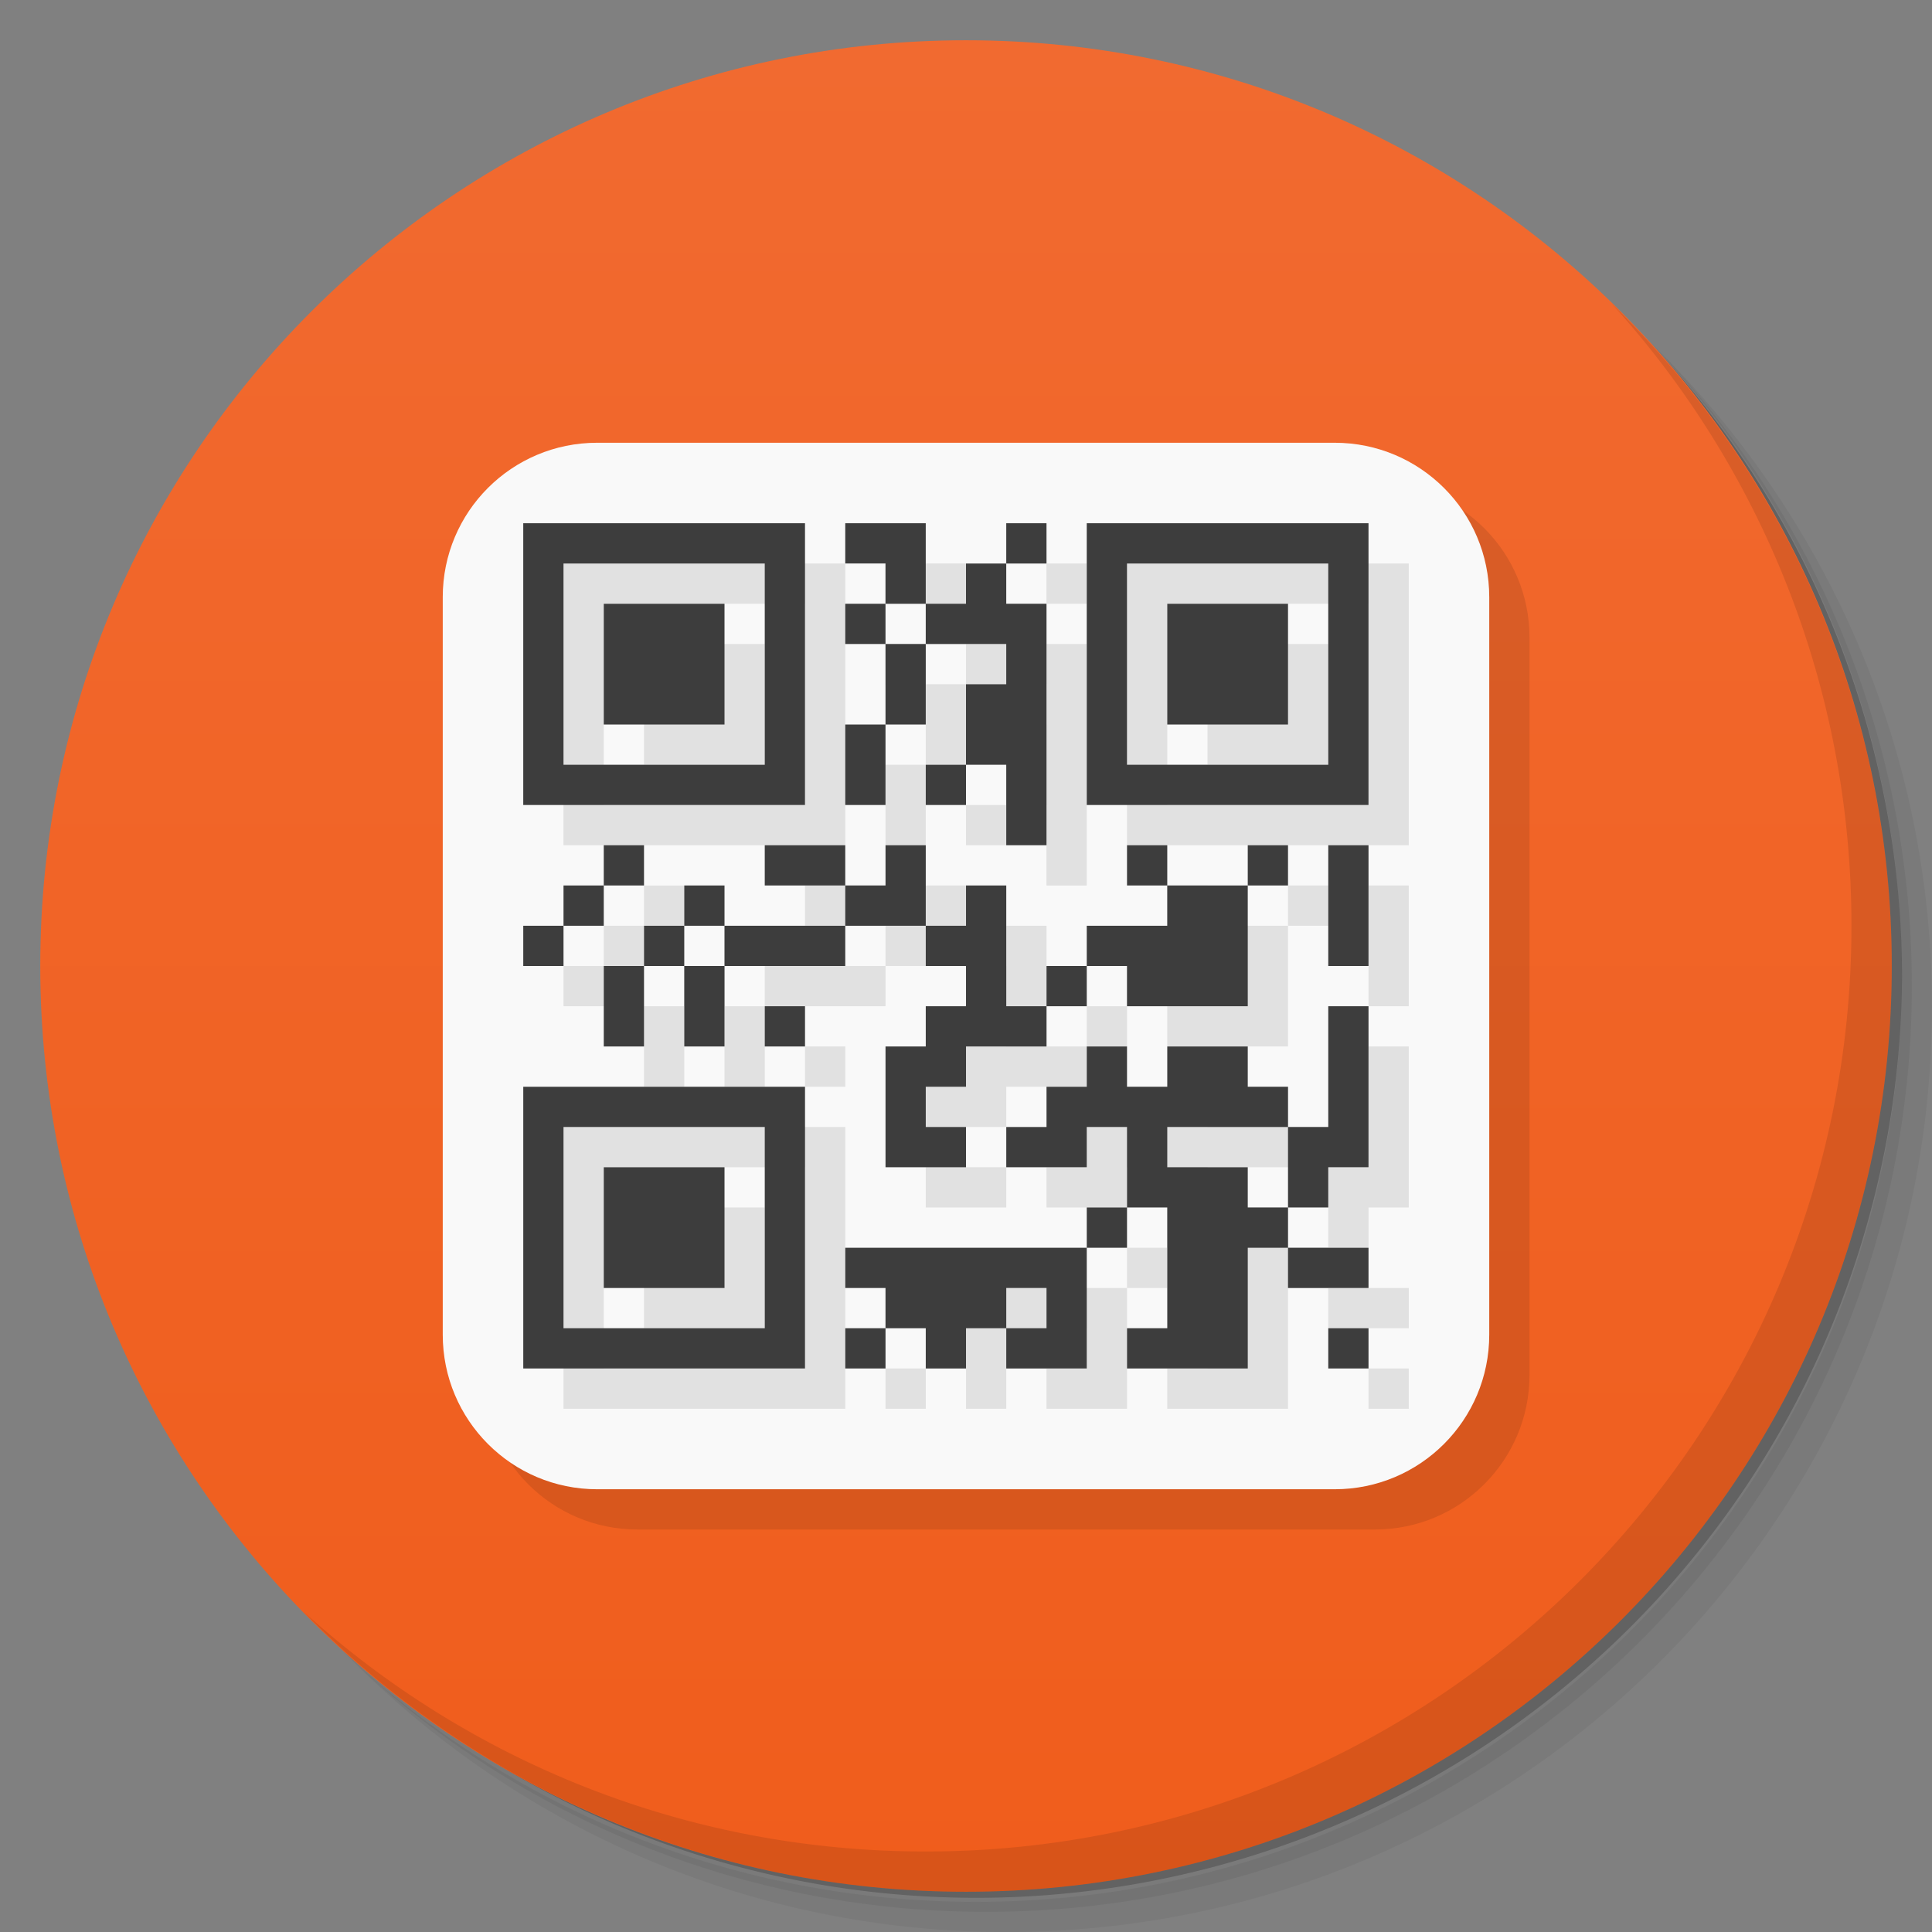 <svg version="1.1" viewBox="0 0 48 48" xmlns="http://www.w3.org/2000/svg">
 <rect x="0" y="0" width="48" height="48" fill="#808080" stroke="none"/>
 <defs>
  <linearGradient id="linearGradient3764" x1="1" x2="47" gradientTransform="matrix(0 -1 1 0 -1.5e-6 48)" gradientUnits="userSpaceOnUse">
   <stop style="stop-color:#f05d1c" offset="0"/>
   <stop style="stop-color:#f16a30" offset="1"/>
  </linearGradient>
 </defs>
 <path d="m36.31 5c5.859 4.062 9.688 10.831 9.688 18.5 0 12.426-10.07 22.5-22.5 22.5-7.669 0-14.438-3.828-18.5-9.688 1.037 1.822 2.306 3.499 3.781 4.969 4.085 3.712 9.514 5.969 15.469 5.969 12.703 0 23-10.298 23-23 0-5.954-2.256-11.384-5.969-15.469-1.469-1.475-3.147-2.744-4.969-3.781zm4.969 3.781c3.854 4.113 6.219 9.637 6.219 15.719 0 12.703-10.297 23-23 23-6.081 0-11.606-2.364-15.719-6.219 4.16 4.144 9.883 6.719 16.219 6.719 12.703 0 23-10.298 23-23 0-6.335-2.575-12.06-6.719-16.219z" style="opacity:.05"/>
 <path d="m41.28 8.781c3.712 4.085 5.969 9.514 5.969 15.469 0 12.703-10.297 23-23 23-5.954 0-11.384-2.256-15.469-5.969 4.113 3.854 9.637 6.219 15.719 6.219 12.703 0 23-10.298 23-23 0-6.081-2.364-11.606-6.219-15.719z" style="opacity:.1"/>
 <path d="m31.25 2.375c8.615 3.154 14.75 11.417 14.75 21.13 0 12.426-10.07 22.5-22.5 22.5-9.708 0-17.971-6.135-21.12-14.75a23 23 0 0 0 44.875-7 23 23 0 0 0-16-21.875z" style="opacity:.2"/>
 <path d="m24 1c12.703 0 23 10.297 23 23s-10.297 23-23 23-23-10.297-23-23 10.297-23 23-23z" style="fill:url(#linearGradient3764)"/>
 <path d="m15.836 12h18.324c2.121 0 3.84 1.715 3.84 3.836v18.324c0 2.121-1.719 3.84-3.84 3.84h-18.324c-2.121 0-3.836-1.719-3.836-3.84v-18.324c0-2.121 1.715-3.836 3.836-3.836" style="opacity:.1"/>
 <path d="m14.836 11h18.324c2.121 0 3.84 1.715 3.84 3.836v18.324c0 2.121-1.719 3.84-3.84 3.84h-18.324c-2.121 0-3.836-1.719-3.836-3.84v-18.324c0-2.121 1.715-3.836 3.836-3.836" style="fill:#f9f9f9"/>
 <path d="m40.03 7.531c3.712 4.084 5.969 9.514 5.969 15.469 0 12.703-10.297 23-23 23-5.954 0-11.384-2.256-15.469-5.969 4.178 4.291 10.01 6.969 16.469 6.969 12.703 0 23-10.298 23-23 0-6.462-2.677-12.291-6.969-16.469z" style="opacity:.1"/>
 <path d="m14 14v7h7v-7zm8 0v1h1v1h1v-2zm2 2v1h2v1h-1v2h1v2h1v-6h-1v-1h-1v1zm2-1h1v-1h-1zm-1 5h-1v1h1zm-1-3h-1v2h1zm-1 2h-1v2h1zm0-2v-1h-1v1zm5-3v7h7v-7zm-13 1h5v5h-5zm14 0h5v5h-5zm-13 1v3h3v-3zm14 0v3h3v-3zm-14 6v1h1v-1zm0 1h-1v1h1zm-1 1h-1v1h1zm5-2v1h2v-1zm2 1v1h2v-1-1h-1v1zm2 1v1h1v1h-1v1h-1v3h2v-1h-1v-1h1v-1h2v-1h-1v-3h-1v1zm3 2h1v-1h-1zm1-1h1v1h3v-3h-2v1h-2zm2-2v-1h-1v1zm2 0h1v-1h-1zm-10 1h-3v1h3zm-3 1h-1v2h1zm-1 0v-1h-1v1zm-1 0h-1v2h1zm1-1h1v-1h-1zm16-2v3h1v-3zm-14 4v1h1v-1zm14 0v3h-1v2h1v-1h1v-4zm-1 5h-1v-1h-2v-1h3v-1h-1v-1h-2v1h-1v-1h-1v1h-1v1h-1v1h2v-1h1v2h1v3h-1v1h3v-3h1zm0 1v1h2v-1zm-4-1h-1v1h1zm-1 1h-6v1h1v1h1v1h1v-1h1v-1h1v1h-1v1h2v-1-1zm-5 2h-1v1h1zm-9-6v7h7v-7zm1 1h5v5h-5zm1 1v3h3v-3zm18 4v1h1v-1z" style="fill-opacity:.098;fill-rule:evenodd"/>
 <path d="m13 13v7h7v-7zm8 0v1h1v1h1v-2zm2 2v1h2v1h-1v2h1v2h1v-6h-1v-1h-1v1zm2-1h1v-1h-1zm-1 5h-1v1h1zm-1-3h-1v2h1zm-1 2h-1v2h1zm0-2v-1h-1v1zm5-3v7h7v-7zm-13 1h5v5h-5zm14 0h5v5h-5zm-13 1v3h3v-3zm14 0v3h3v-3zm-14 6v1h1v-1zm0 1h-1v1h1zm-1 1h-1v1h1zm5-2v1h2v-1zm2 1v1h2v-1-1h-1v1zm2 1v1h1v1h-1v1h-1v3h2v-1h-1v-1h1v-1h2v-1h-1v-3h-1v1zm3 2h1v-1h-1zm1-1h1v1h3v-3h-2v1h-2zm2-2v-1h-1v1zm2 0h1v-1h-1zm-10 1h-3v1h3zm-3 1h-1v2h1zm-1 0v-1h-1v1zm-1 0h-1v2h1zm1-1h1v-1h-1zm16-2v3h1v-3zm-14 4v1h1v-1zm14 0v3h-1v2h1v-1h1v-4zm-1 5h-1v-1h-2v-1h3v-1h-1v-1h-2v1h-1v-1h-1v1h-1v1h-1v1h2v-1h1v2h1v3h-1v1h3v-3h1zm0 1v1h2v-1zm-4-1h-1v1h1zm-1 1h-6v1h1v1h1v1h1v-1h1v-1h1v1h-1v1h2v-1-1zm-5 2h-1v1h1zm-9-6v7h7v-7zm1 1h5v5h-5zm1 1v3h3v-3zm18 4v1h1v-1z" style="fill-rule:evenodd;fill:#3d3d3d"/>
</svg>
